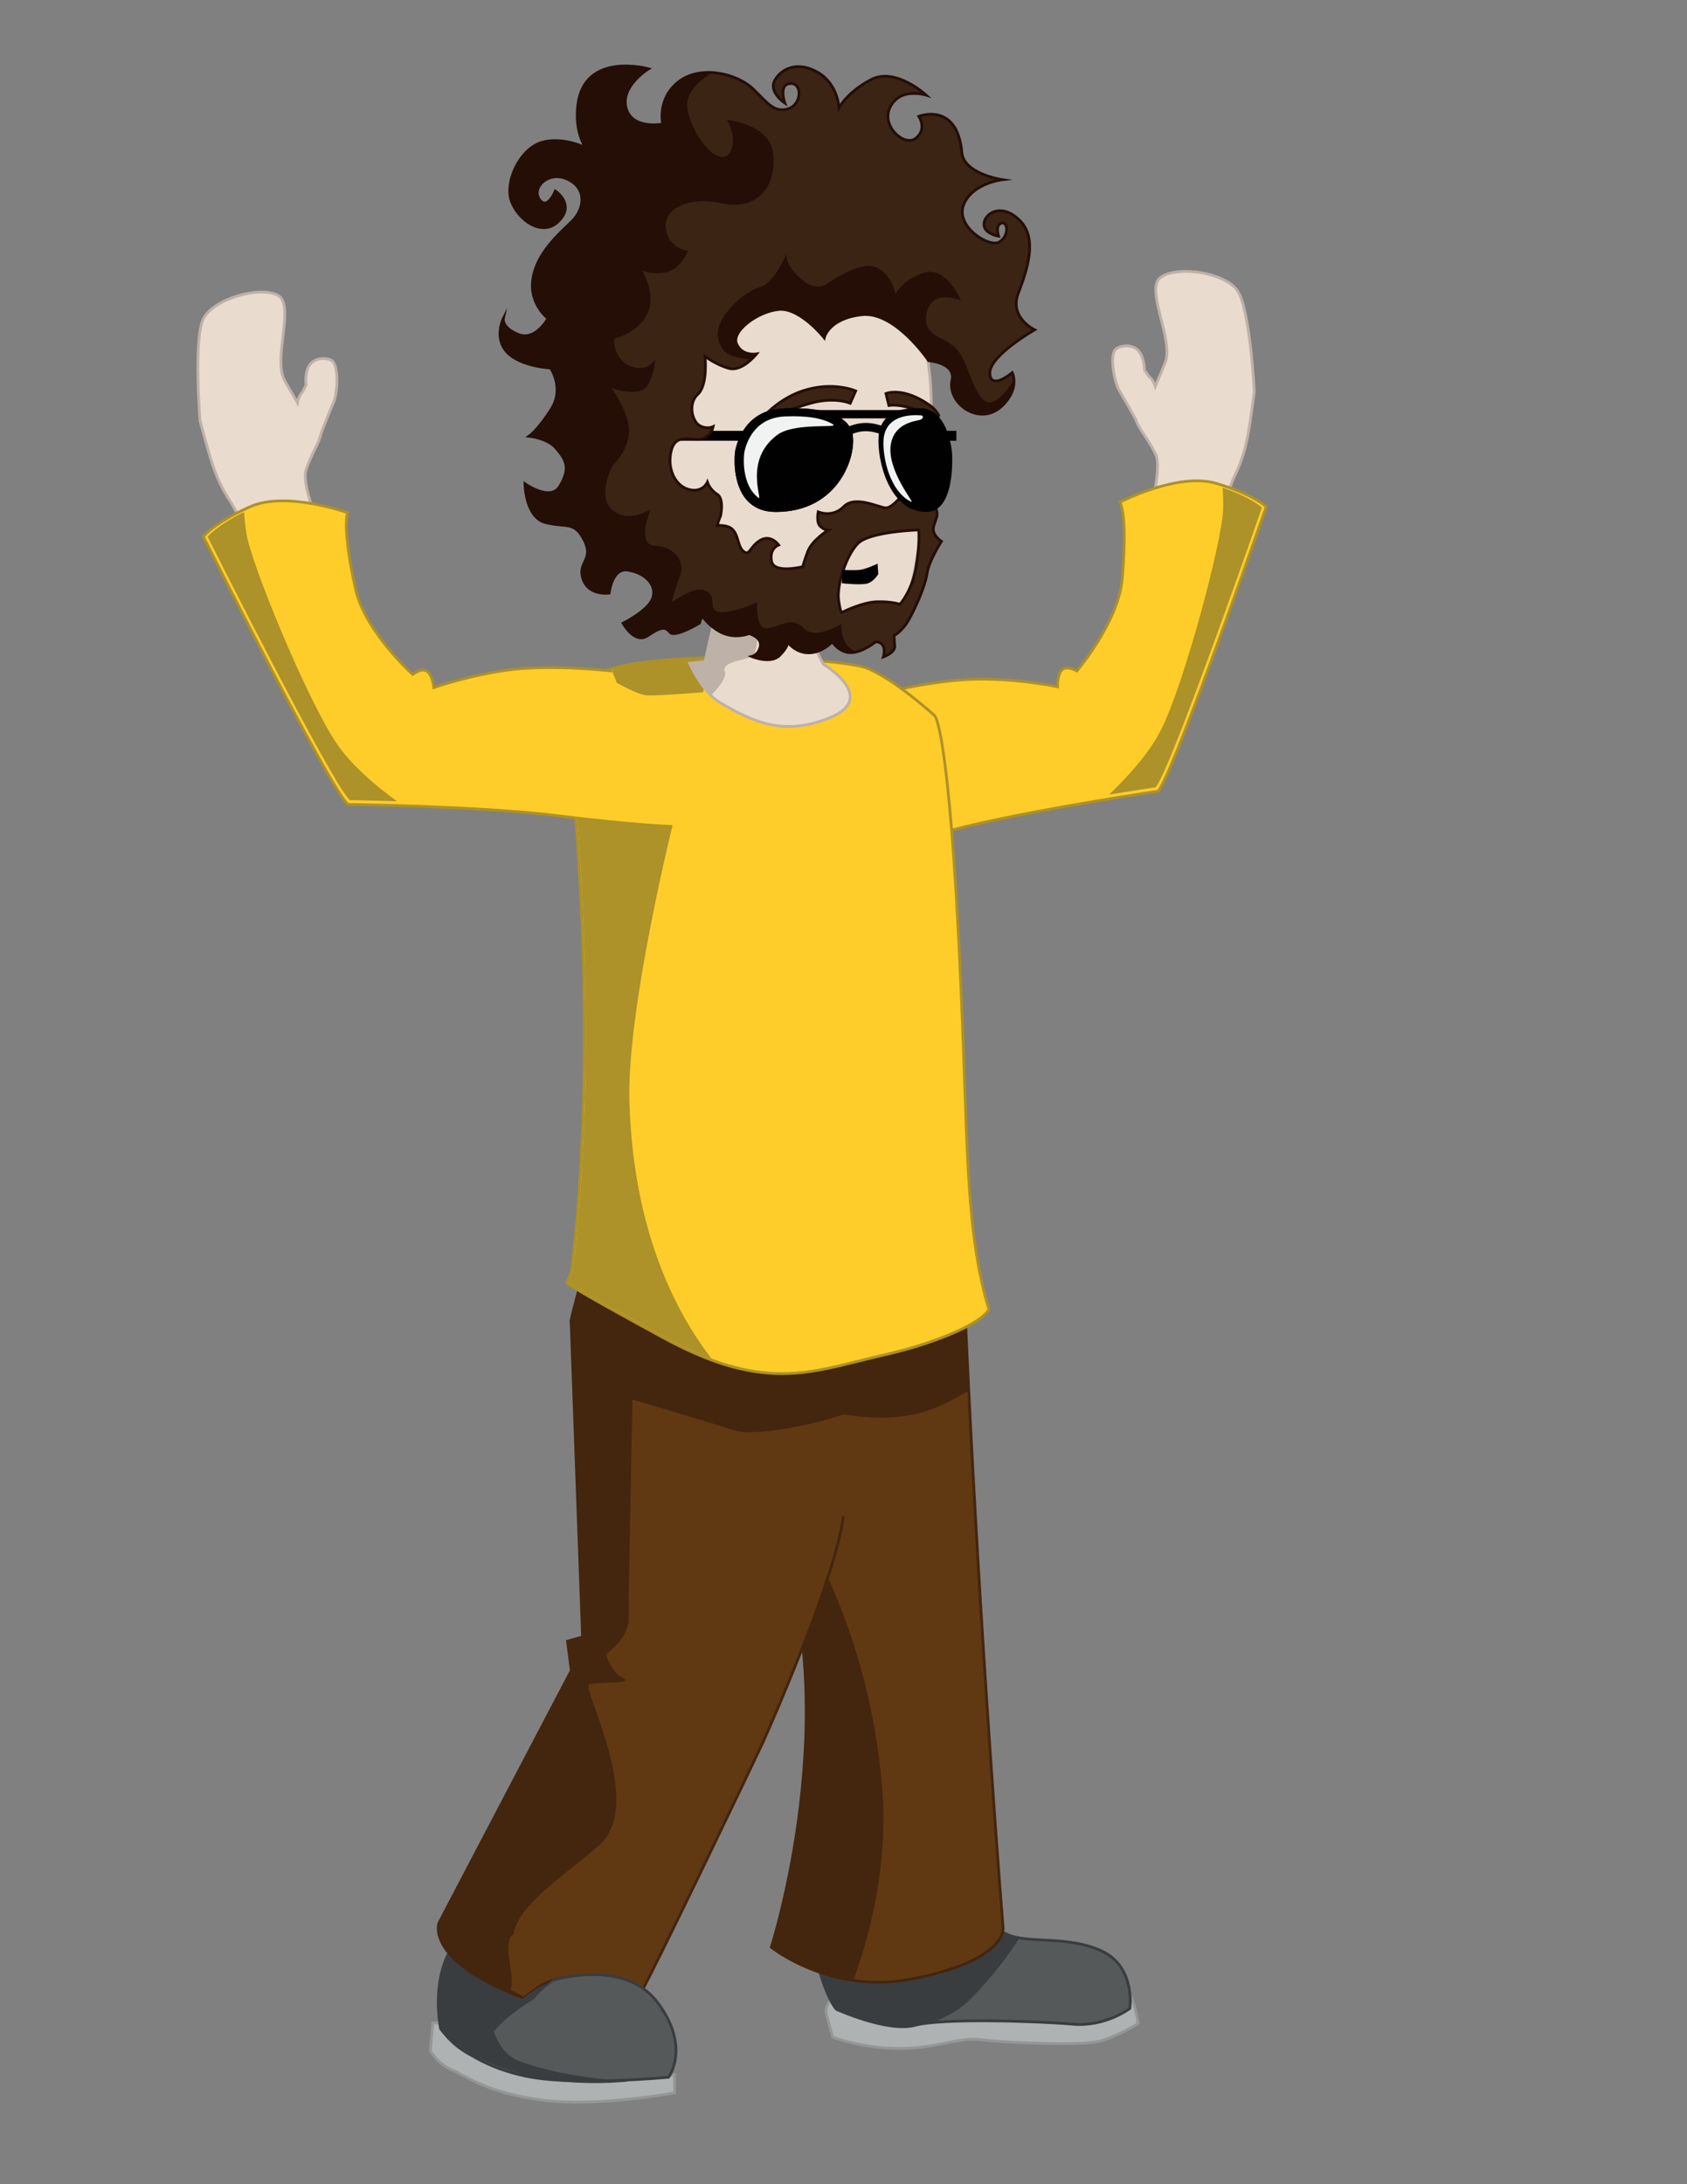 <?xml version="1.0" encoding="utf-8"?>
<!-- Generator: Adobe Illustrator 16.0.0, SVG Export Plug-In . SVG Version: 6.00 Build 0)  -->
<!DOCTYPE svg PUBLIC "-//W3C//DTD SVG 1.1//EN" "http://www.w3.org/Graphics/SVG/1.1/DTD/svg11.dtd">
<svg version="1.1" xmlns="http://www.w3.org/2000/svg" xmlns:xlink="http://www.w3.org/1999/xlink" x="0px" y="0px" width="612px"
	 height="792px" viewBox="0 0 612 792" enable-background="new 0 0 612 792" xml:space="preserve">
<rect x="0" y="0" width="612" height="792" fill="#808080" stroke="none"/>
<g id="pants">
	<path fill="#AFB2B2" stroke="#959797" stroke-miterlimit="10" d="M156.98,733.571c0,0,4.542-0.769,4.812,3.214
		c0.269,3.979,7.489,7.345,7.489,7.345s19.65,11.274,43.135,10.441c23.488-0.834,32.298-2.23,32.298-2.23v6.546
		c0,0-27.929,5.237-48.008,2.619c-20.075-2.619-27.494-8.729-32.731-10.912c-5.238-2.183-7.856-6.98-7.856-6.98L156.98,733.571z"/>
	<path fill="#56595A" stroke="#3A3D3F" stroke-miterlimit="10" d="M184.243,682.001c0,0-15.469,14.23-21.563,26.45
		c-6.094,12.217-2.812,27.216-2.812,27.216s5.681,7.938,13.416,10.466c8.981,2.934,20.733,0.537,29.604,0.786
		c16.514,0.467,17.919,0,17.919,0s5.627-12.654,7.031-21.563c1.406-8.907,0-23.439,0-23.439L184.243,682.001z"/>
	<path fill="#3A3D3F" d="M221.468,714.805l-44.96-24.983c-4.787,5.184-10.611,12.177-13.828,18.63
		c-6.094,12.217-2.812,27.216-2.812,27.216s5.681,7.938,13.416,10.466c4.651,1.52,10.039,1.604,15.391,1.371
		c5.038-4.977,7.29-12.217,7.29-12.217s3.006-17.635,9.737-18.417C212.433,716.085,221.468,714.805,221.468,714.805z"/>
	<path fill="#AFB2B2" stroke="#959797" stroke-miterlimit="10" d="M304.982,723.466c0,0-2.558-0.005-4.269,2.551
		c-1.711,2.557-0.86,4.688-0.86,4.688l2.2,7.939c0,0,11.082,4.285,24.814,4.14c13.73-0.145,20.903-4.225,28.92-3.186
		c8.016,1.042,35.971,2.326,42.809,0.615c6.835-1.711,14.35-6.475,14.35-6.475s-1.797-11.363-4.923-12.294
		c-3.127-0.925-5.784-2.93-5.784-2.93L304.982,723.466z"/>
	<path fill="#56595A" stroke="#3A3D3F" stroke-miterlimit="10" d="M301.393,684.515c0,0-0.24,0.531-0.614,1.473
		c-1.761,4.409-6.529,17.822-3.741,27.72c3.38,12.011,6.419,14.883,6.419,14.883s18.616,8.454,28.475,5.788
		c9.859-2.669,45.127-1.487,57.139-0.409c12.012,1.079,20.805-5.712,20.805-5.712s2.18-15.044-10.174-20.801
		c-12.35-5.757-26.509-2.559-34.204-5.978c-7.698-3.421-28.533-19.478-28.533-19.478s-5.488,9.562-17.312,9.893
		C307.826,692.231,301.393,684.515,301.393,684.515z"/>
	<path fill="#3A3D3F" d="M369.826,702.699c-1.596-0.272-3.053-0.655-4.329-1.221c-7.698-3.421-28.533-19.478-28.533-19.478
		s-5.488,9.562-17.312,9.893c-11.826,0.338-18.26-7.379-18.26-7.379s-0.24,0.531-0.614,1.473c-1.761,4.409-6.529,17.822-3.741,27.72
		c3.38,12.011,6.419,14.883,6.419,14.883s18.616,8.454,28.475,5.788c1.58-0.431,3.818-0.758,6.502-1.001
		c5.468-2.312,10.006-4.921,12.965-7.851C359.791,717.217,365.85,708.936,369.826,702.699z"/>
	<path fill="#603913" stroke="#44250E" stroke-miterlimit="10" d="M281.083,552.689c26.329,68.224-1.271,153.381-1.271,153.381
		s21.27,17.054,50.281,11.623c34.928-6.539,33.812-18.407,33.812-18.407s-8.354-103.402-13.54-217.697
		c-0.28-6.176-0.396-12.536-0.435-19.394h-78.043"/>
	<path fill="#44250E" d="M279.812,706.07c0,0,11.786,9.44,29.771,12.034c7.057-19.519,12.663-44.235,10.399-70.592
		c-5.694-66.336-37.466-106.57-37.466-106.57l-1.434,11.747C307.412,620.913,279.812,706.07,279.812,706.07z"/>
	<path fill="#603913" stroke="#44250E" stroke-miterlimit="10" d="M274.504,454.748l-7.182,2.797l-45.854-9.879
		c2.268,7.522-9.691,7.333-14.349,31.47c-0.018,0.093,0.057,0.182,0.084,0.273l4.145,114.17l-5.466,1.523l1.376,10.659
		l-48.028,91.555c0,0-4.729,12.345,25.951,25.331c20.768,8.791,43.366,6.55,47.26,0c4.673-7.852,41.538-84.817,44.201-90.587
		c2.641-5.732,26.983-61.166,29.274-82.277"/>
	<path fill="#603913" stroke="#44250E" stroke-miterlimit="10" d="M205.588,716.9c0,0-5.943,0.476-10.797,4.016
		c-4.852,3.539-4.852,3.539-4.852,3.539l-19.559-9.65"/>
	<path fill="#603913" stroke="#44250E" stroke-miterlimit="10" d="M281.083,552.689"/>
	<path fill="#44250E" d="M351.625,504.081c-0.435-8.647-0.859-13.669-1.259-22.492c-0.382-8.388,0,9.861,0,0
		c0,0-5.122-42.838-85.479-43.755c-54.674-0.624-55.894,31.588-57.769,41.302c-0.018,0.093,0.057,0.182,0.084,0.273l4.145,114.17
		l-5.466,1.523l1.376,10.659l-48.028,91.555c0,0-0.159,3.093,1.176,7.235c2.41,4.691,8.647,11.149,24.105,17.802
		c3.837-3.297-3.312-17.432,1.843-21.124c1.493-10.217,17.398-20.443,30.772-31.894c17.62-15.092-6.767-57.884-3.259-58.672
		c3.509-0.785,16.686-0.1,12.162-2.203c-4.521-2.102-6.183-8.73-6.183-8.73s8.347-5.585,8.224-12.857
		c-0.122-7.275,1.379-79.305,1.379-79.305s0,0,5.984,1.682c5.986,1.681,32.232,9.749,32.232,9.749
		c9.463,1.532,29.891-3.084,38.248-6.099C327.656,516.158,338.478,512.203,351.625,504.081z"/>
	<path fill="#56595A" stroke="#3A3D3F" stroke-miterlimit="10" d="M200.418,718.104c0,0,25.884-8.255,38.104,7.976
		c12.221,16.229,4.012,27.136,4.012,27.136s-32.161,3.052-49.687,0c-17.525-3.056-26.672-11.418-26.672-11.418"/>
	<g>
		<path fill="#3A3D3F" d="M205.883,716.848c1.826-0.213,3.811-0.461,5.735-0.711C209.475,716.288,207.544,716.556,205.883,716.848z"
			/>
		<path fill="#3A3D3F" d="M194.791,720.916l-28.616,20.882c0,0,1.572,1.422,4.612,3.299c0.806,0.397,1.638,0.754,2.497,1.036
			c2.325,0.76,1.81-4.556,6.338-10.061c4.528-5.504,14.104-11.198,14.104-11.198s5.213-7.002,11.862-7.974
			C202.451,717.471,194.791,720.916,194.791,720.916z"/>
	</g>
	<path fill="#3A3D3F" d="M177.445,728.432c0,0,0.659,15.187,11.229,19.072c17.229,6.34,39.789,7.151,39.789,7.151
		s-15.616,2.103-32.384-1.056c-16.77-3.158-28.684-10.812-28.684-10.812L177.445,728.432z"/>
</g>
<g id="torso">
	<path fill="#EADBCF" stroke="#BEB1A8" stroke-miterlimit="10" d="M419.233,164.695c-3.065-6.222-5.851-8.606-7.233-12.651
		c0,0-4.443-7.979-5.982-10.493c-1.515-2.479-3.382-11.033-1.748-14.353c0.657-1.334,4.599-2.768,7.668-0.909
		c3.258,1.972,3.252,7.905,3.252,7.905l1.581,2.273c1.7,1.311,2.337,3.649,2.337,3.649s0,0,3.511-8.431
		c3.515-8.432-7.618-27.025-1.446-31.206c6.17-4.181,23.305-1.746,27.823,5.053c4.518,6.798,6.036,36.49,6.036,36.49
		s-1.563,11.707-2.077,14.515c-1.098,5.971-2.346,10.44-5.027,16.011c-4.25,8.817-8.576,32.462-8.576,32.462l-26.38-4.286
		C412.971,200.726,422.555,171.439,419.233,164.695z"/>
	<path fill="#FFCD29" stroke="#AD9129" stroke-miterlimit="10" d="M318.712,251.587c0,0,20.122-5.069,35.457-5.314
		c15.34-0.244,29.49,2.746,29.49,2.746s-0.199-4.454,1.643-6.154c1.84-1.703,5.333,0.428,5.333,0.428s15.114-17.661,16.492-33.434
		c2.023-23.202-0.812-27.801-0.812-27.801s21.053-10.878,34.813-6.807c13.76,4.066,18.238,8.493,18.238,8.493
		s-33.684,97.133-39.242,103.158c0,0-48.01,7.04-74.991,14.115c-26.981,7.066-40.604,9.301-40.604,9.301"/>
	<path fill="#AD9129" d="M443.545,176.854c0.158,2.389,0.237,4.995,0.176,7.717c-0.258,11.555-14.058,63.071-22.362,79.741
		c-4.396,8.834-12.433,17.558-19.02,23.809c9.983-1.63,16.867-2.64,16.867-2.64c5.467-5.924,38.594-101.442,38.594-101.442
		S454.204,180.484,443.545,176.854z"/>
	<g>
		<path fill="#FFCD29" d="M283.663,498.084c-13.287-0.001-26.725-4.106-43.57-13.312l-1.859-1.015
			c-8.087-4.413-27.026-14.749-32.251-18.282l-0.33-0.223l1.785-4.608c0.008-0.126,0.012-0.187,0.021-0.245
			c11.288-97.022-1.923-197.039-2.058-198.038l-0.01-0.072l0.011-0.072c0.049-0.313,1.316-7.772,10.782-16.755
			c6.724-6.379,37.074-7.067,49.811-7.067c21.76,0,43.707,1.811,48.923,4.037c10.27,4.386,24.049,16.986,24.187,17.113
			c0.271,0.277,6.225,7.62,10.329,119.101c0.169,4.592,0.322,9.009,0.47,13.267c1.262,36.41,2.096,60.463,8.806,82.753l0.071,0.236
			l-0.144,0.199c-4.305,6.003-22.246,12.679-37.743,16.17c-3.316,0.748-6.479,1.537-9.536,2.3
			C302.057,495.891,293.271,498.084,283.663,498.084C283.664,498.084,283.664,498.084,283.663,498.084z"/>
		<path fill="#AD9129" d="M265.995,238.893c21.847,0,43.59,1.805,48.727,3.997c10.31,4.403,24.045,17.021,24.045,17.021
			s6.022,6.181,10.167,118.751c1.596,43.336,1.771,71.146,9.297,96.146c-4.297,5.992-22.428,12.59-37.447,15.974
			c-13.596,3.063-24.488,6.802-37.12,6.802c-11.748,0-25.001-3.234-43.33-13.251c-7.005-3.828-28.431-15.459-34.069-19.272
			l1.669-4.309c0.009-0.098,0.009-0.193,0.021-0.285c11.428-98.223-2.058-198.173-2.058-198.173s1.181-7.501,10.632-16.47
			C221.906,240.721,244.003,238.893,265.995,238.893 M265.995,237.893c-12.797,0-43.301,0.702-50.155,7.205
			c-9.587,9.099-10.881,16.72-10.931,17.041l-0.023,0.144l0.02,0.145c0.135,0.999,13.337,100.958,2.056,197.924
			c-0.007,0.049-0.012,0.114-0.017,0.183l-1.613,4.165l-0.288,0.743l0.66,0.446c5.244,3.547,23.51,13.516,32.289,18.306l1.861,1.017
			c16.923,9.248,30.435,13.373,43.81,13.373c9.668,0,18.483-2.2,27.816-4.529c3.055-0.763,6.213-1.551,9.523-2.297
			c7.883-1.776,16.229-4.349,22.901-7.058c5.447-2.213,12.496-5.623,15.139-9.309l0.287-0.4l-0.142-0.471
			c-6.692-22.229-7.525-46.256-8.786-82.627c-0.147-4.259-0.301-8.676-0.47-13.268c-4.042-109.786-9.806-118.752-10.45-119.413
			l-0.019-0.02l-0.021-0.019c-0.566-0.52-13.98-12.785-24.329-17.204C309.846,239.722,287.812,237.893,265.995,237.893
			L265.995,237.893z"/>
	</g>
	<path fill="#AD9129" d="M258.044,492.564c-12.25-15.988-28.366-45.313-29.716-93.351c-0.929-33.028,15.556-99.533,15.556-99.533
		l-34.518-3.04c0,0,0,0.001,0,0.002c3.022,37.652,5.887,101.087-1.412,163.824c-0.013,0.092-0.013,0.188-0.021,0.285l-1.669,4.309
		c5.639,3.813,27.064,15.444,34.069,19.272C246.825,487.881,252.668,490.561,258.044,492.564z"/>
	<path fill="#AD9129" d="M222.102,243.326c-1.697,1.611-8.69,5.669-9.895,7.147c0,0-2.746,2.458-8.137,9.459
		c3.862-0.524,6.633-0.696,8.605,1.044c6.144,5.42,3.087-11.802,3.853-15.153c0.767-3.349,12.684,6.203,18.472,6.316
		c5.793,0.114,20.084-1.153,20.084-1.153l1.988-11.988C238.311,239.453,226.751,238.918,222.102,243.326z"/>
	<path fill="#EADBCF" stroke="#BEB1A8" stroke-miterlimit="10" d="M298.749,240.888c0,0,20.091,12.002,2.354,19.326
		c-16.548,6.831-27.784,1.712-39.9-5.459c-6.551-3.876-11.052-14.272-11.052-14.272l5.636-0.613c0,0,2.44-11.061,4.37-19.302
		c1.932-8.241,3.655-18.424,3.655-18.424l33.352,9.493c0,0-4.069,16.268-2.313,20.938
		C296.607,237.246,298.749,240.888,298.749,240.888z"/>
	<path fill="#BEB1A8" d="M273.973,217.687l-11.926-5.991c-0.56,2.848-1.211,5.981-1.89,8.873c-1.93,8.241-4.37,19.302-4.37,19.302
		l-5.636,0.613c0,0,3.036,7.003,7.746,11.656c0-0.002,6.114-5.771,5.055-8.637c-1.061-2.867,3.872-3.656,8.882-5.032
		c5.012-1.374,1.93-16.49,1.93-16.49L273.973,217.687z"/>
	<path fill="#EADBCF" stroke="#BEB1A8" stroke-miterlimit="10" d="M111.03,170.403c2.221-6.571,4.668-9.301,5.508-13.492
		c0,0,3.355-8.493,4.55-11.188c1.177-2.657,1.903-11.381-0.154-14.458c-0.826-1.237-4.921-2.139-7.72,0.106
		c-2.971,2.382-2.185,8.265-2.185,8.265l-1.269,2.461c-1.513,1.522-1.836,3.924-1.836,3.924s0,0-4.591-7.897s4-27.792-2.667-31.125
		s-23.333,1.333-26.918,8.667s-1.186,36.967-1.186,36.967s3.087,11.4,3.967,14.117c1.873,5.775,3.696,10.041,7.088,15.211
		c5.373,8.182,12.769,31.053,12.769,31.053l25.587-7.717C121.974,205.297,108.623,177.525,111.03,170.403z"/>
	<path fill="#FFCD29" stroke="#AD9129" stroke-miterlimit="10" d="M222.102,243.326c0,0-20.614-2.38-35.848-0.607
		c-15.238,1.775-28.873,6.599-28.873,6.599s-0.389-4.441-2.437-5.884c-2.048-1.446-5.231,1.126-5.231,1.126
		s-17.305-15.521-20.743-30.976c-5.057-22.734-2.85-27.666-2.85-27.666s-22.301-8.016-35.408-2.171
		c-13.105,5.84-16.963,10.817-16.963,10.817s46.162,91.861,52.465,97.103c0,0,48.518,0.668,76.195,4.135
		c27.678,3.458,41.476,3.881,41.476,3.881"/>
	<path fill="#AD9129" d="M88.527,185.653c0.159,2.389,0.423,4.982,0.841,7.673c1.774,11.42,22.227,60.675,32.65,76.108
		c5.52,8.179,14.634,15.77,21.986,21.102c-10.111-0.304-17.069-0.4-17.069-0.4c-6.197-5.153-51.595-95.488-51.595-95.488
		S78.438,190.653,88.527,185.653z"/>
	<g id="head">
		<path fill="#EADBCF" stroke="#BEB1A8" stroke-miterlimit="10" d="M326.672,226.115c-3.87,5.033-50.954,15.242-74.916-7.627
			c-25.03-23.887-22.434-82.722-12.665-99.672c17.168-29.78,70.107-21.476,89.775-5.668
			C348.535,128.958,330.537,221.079,326.672,226.115z"/>
		<rect x="243" y="156.23" fill="#010101" width="26.521" height="3.588"/>
		<path d="M305.974,162.709c0,0-5.522-1.778-12.244,1.339c-4.702,2.18-7.743,6.442-7.743,6.442l1.851,0.597
			c0,0,1.604-1.888,8.141-4.486c5.367-2.134,9.045-0.947,9.045-0.947L305.974,162.709z"/>
		<path d="M323.6,164.101c0,0,5.289-1.302,11.211,1.687c0.861,0.437,1.643,0.944,2.35,1.479l-0.24,2.874
			c-1.055-0.631-2.494-1.388-4.443-2.236c-4.762-2.081-8.287-1.211-8.287-1.211L323.6,164.101z"/>
		<path fill="#3C2415" stroke="#240E06" stroke-miterlimit="10" d="M310.415,141.755c0,0-8.367-3.708-19.433,0.06
			c-7.738,2.639-12.874,8.13-12.874,8.13l2.459,1.934c0,0,2.832-2.697,13.522-5.685c8.77-2.451,14.347,0.022,14.347,0.022
			L310.415,141.755z"/>
		<path fill="#3C2415" stroke="#240E06" stroke-miterlimit="10" d="M321.405,142.698c0,0,6.202-2.637,16.019,4.363
			c2.122,1.511,3.106,3.53,3.106,3.53l-1.321,3.47c0,0-1.597-2.845-4.65-4.379c-7.162-3.6-12.088-2.657-12.088-2.657
			L321.405,142.698z"/>
		<g id="hair">
			<path fill="#3C2415" stroke="#240E06" stroke-miterlimit="10" d="M336.334,207.819c0.686-4.596,5.18-11.522,5.18-11.522
				s-3.83-2.391-2.771-5.637c1.06-3.247,1.635-3.824,0.836-6.228c-0.798-2.409-3.621-1.818-3.621-1.818s-5.023,2.463-6.482,0.813
				c-1.465-1.653-2.693-3.332-2.693-3.332s-3.135,4.078-5.426,4.078c-2.293-0.006-11.098-4.72-15.237-0.487
				c-4.141,4.229-9.294,1.927-9.294,1.927s-0.798,3.898,0.801,5.275c1.597,1.375,2.743,1.377,2.743,1.377s-5.835,3.649-7.4,7.892
				c-1.563,4.239-1.7,5.316-1.7,5.316s-10.569,2.722-11.401-2c-0.831-4.718,2.608-5.855,2.608-5.855s-2.927-4.204-6.987-1.506
				c-3.656,2.433-3.574,5.798-5.916,3.694c-2.338-2.102-1.51-7.276-5.306-8.758c-1.088-0.425-2.544-0.554-4.064-0.532
				c0.472-1.881,1.205-3.484,1.205-3.484s1.39-6.186-1.247-7.794c-2.632-1.612-3.542-4.363-3.542-4.363s-1.728,4.006-6.845,2.582
				c-5.121-1.424-7.93-7.998-6.198-14.298c1.733-6.299,7.342-3.194,10.897-3.99c3.551-0.794,4.249-4.466,4.249-4.466
				s-2.296,1.145-4.958-0.399c-2.666-1.551-4.31-7.979-0.603-11.362c3.706-3.384,2.603-13.747,2.603-13.747s3.915,3.051,8.701,4.373
				c4.787,1.322,9.979-5.216,9.979-5.216s-5.247,0.936-7.249-3.643c-2.004-4.577,7.65-11.801,15.364-12.513
				c7.718-0.713,16.45,10.271,16.45,10.271s1.504-6.989,13.619-8.359c12.115-1.372,24.296,16.689,24.296,16.689
				s9.85,0.714,8.467,7.051c-1.839,8.415,9.927,16.822,17.832,9.583c6.962-6.376,4.002-12.302,4.002-12.302
				s-7.858,6.631-8.153,0.261c-0.289-6.373,16.267-15.787,16.267-15.787s-9.314-4.371-5.942-13.253
				c3.373-8.884,7.123-20.071,0.422-26.548c-6.701-6.479-12.653-2.313-12.858,1.32c-0.207,3.629,5.292,4.521,5.292,4.521
				s-1.389-4.118,1.1-4.736c2.486-0.616,2.695,5.088-1.025,6.953c-3.716,1.865-15.764-5.743-12.764-13.57
				c2.997-7.827,14.027-9.131,14.027-9.131s-13.956-2.042-14.656-9.851c-1.664-18.574-15.6-13.129-15.6-13.129
				s3.224,4.731-1.259,8.08c-4.481,3.348-14.785-6.495-7.31-13.94c4.049-4.033,11.195-1.842,11.195-1.842
				s-11.049-10.221-19.886-5.638c-8.836,4.585-11.706,10.299-11.706,10.299s-0.357-8.578-7.561-12.821
				c-7.204-4.241-13.177-1.641-15.672,2.704c-2.495,4.348,3.589,8.34,3.589,8.34s-2.471-6.843,2.004-7.083
				c4.476-0.24,4.213,7.715-0.889,9.198c-5.101,1.483-7.331-2.128-12.792-7.36c-5.462-5.233-18.635-8.739-26.729-2.537
				c-8.094,6.199-5.873,15.406-5.873,15.406s-11.069,2.217-13.293-5.744c-2.224-7.965,8.107-14.284,8.107-14.284
				s-23.364-6.505-25.638,13.254c-1.156,10.039,2.858,15.368,2.858,15.368s-8.199-4.12-15.815-1.962
				c-8.032,2.271-13.896,14.654-10.955,21.804c2.94,7.152,12.502,13.511,18.235,5.198c3.635-5.272-2.467-9.337-2.467-9.337
				s-2.732,6.702-5.479,3.477c-3.72-4.366,2.758-11.067,9.841-7.82c7.082,3.245,6.438,10.717,1.581,15.429
				c-4.854,4.708-12.559,11.372-14.073,20.591c-1.521,9.213,5.462,14.512,5.462,14.512s-4.479,8.294-10.714,5.838
				c-6.234-2.452-5.48-5.809-5.48-5.809s-3.496,6.958,1.343,12.19c4.842,5.231,15.782,5.749,15.782,5.749s5.082,7.222,0.344,14.796
				c-4.741,7.577-8.101,9.932-8.101,9.932s6.593,0.668,9.689,4.246c3.74,4.322,5.45,7.386,1.34,14.055
				c-3.37,5.462-12.556-1.019-12.556-1.019s0.1,12.186,7.558,14.065c7.457,1.878,10.319-0.729,13.93,6.334
				c3.502,6.854-1.899,7.847-0.699,13.16c1.639,7.266,9.754,6.049,9.754,6.049s0.963-9.421,6.976-8.313
				c7.201,1.325,10.53,6.222,8.659,10.571c-1.878,4.346-10.588,8.684-10.588,8.684s4.212,7.718,8.945,4.494
				c4.728-3.225,6.346-3.346,8.082-1.23c1.735,2.118,10.701-3.341,10.701-3.341s0.249-1.101,0.895-2.587
				c1.366,1.771,3.722,4.338,6.87,5.922c5.168,2.597,10.23,0.479,10.23,0.479s4.559,1.26,4.099,4.449
				c-0.461,3.185-3.097,3.868-3.097,3.868s6.765,2.872,10.033-0.384c3.269-3.257,2.928-4.863,2.928-4.863s2.854,4.016,7.785,3.912
				c4.928-0.104,8.422-4.011,8.422-4.011s2.551,4.076,6.863,3.946c4.313-0.127,8.79-3.899,8.79-3.899s1.833-0.227,2.747,1.378
				c0.913,1.606,0.115,4.074,0.115,4.074s4.35-1.544,4.123-3.951c-0.221-2.407-0.213-3.837-0.213-3.837s2.944-1.387,5.433-5.875
				C332.287,220.063,335.649,212.415,336.334,207.819z M326.446,219.135c0,0-2.634-1.04-8.137-0.933
				c-5.499,0.104-12.87,3.858-12.87,3.858s-0.433,0.93-1.21-4.377c-0.778-5.3,2.654-16.121,6.927-20.568
				c4.275-4.45,22.113-4.961,22.113-4.961s0.553,4.876-0.978,13.634C330.758,214.546,326.446,219.135,326.446,219.135z"/>
			<path fill="#240E06" d="M227.978,206.745c7.201,1.325,10.53,6.222,8.659,10.571c-1.878,4.346-10.588,8.684-10.588,8.684
				s4.212,7.718,8.945,4.494c4.728-3.225,6.346-3.346,8.082-1.23c1.735,2.118,10.701-3.341,10.701-3.341s0.249-1.101,0.895-2.587
				c1.366,1.771,3.722,4.338,6.87,5.922c5.168,2.597,10.23,0.479,10.23,0.479s4.559,1.26,4.099,4.449
				c-0.461,3.185-3.097,3.868-3.097,3.868s6.765,2.872,10.033-0.384c3.269-3.257,2.928-4.863,2.928-4.863s2.854,4.016,7.785,3.912
				c4.928-0.104,8.422-4.011,8.422-4.011s2.551,4.076,6.863,3.946c0.619-0.019,1.243-0.117,1.857-0.266
				c-0.141-0.071-0.271-0.156-0.418-0.219c-5.617-2.439-4.992-9.895-4.992-9.895s-9.522,5.952-13.654,1.518
				s-8.167-0.812-12.965,0.042c-4.799,0.86-3.921-9.52-3.921-9.52s-7.5,3.786-13.179,3.601c-5.681-0.185-0.455-6.049-6.116-7.957
				c-3.978-1.347-11.705,4.445-11.705,4.445s1.133-4.74,3.027-9.742c1.894-4.998-2.05-10.48-9.161-10.785
				c-7.108-0.305-1.441-13.325-1.441-13.325s-7.847,5.395-13.804,0.532c-5.957-4.861-0.258-15.998-0.258-15.998
				s7.016-6.744,6.051-14.112c-0.965-7.371-6.361-14.28-6.361-14.28s6.243,2.436,10.722,0.954
				c4.481-1.487,5.216-11.306,5.216-11.306s-2.964,4.97-9.137,2.393c-6.173-2.579-5.771-9.882-5.771-9.882s8.988-2.097,12.174-9.363
				c3.184-7.269-2.056-15.42-2.056-15.42s3.76,1.807,9.042,0.581c5.285-1.226,7.604-7.701,7.604-7.701s-7.086-0.759-8.003-8.224
				c-0.919-7.46,8.945-11.572,20.155-9.009c11.936,2.731,19.91-4.864,18.877-17.586c-0.913-11.192-16.948-12.715-16.948-12.715
				s4.463,6.906,0.911,12.125c-3.557,5.214-12.861-5.06-15.08-15.509c-1.343-6.331,4.354-10.998,9.058-13.698
				c-4.33-0.282-8.737,0.589-12.208,3.249c-8.094,6.199-5.873,15.406-5.873,15.406s-11.069,2.217-13.293-5.744
				c-2.224-7.965,8.107-14.284,8.107-14.284s-23.364-6.505-25.638,13.254c-1.156,10.039,2.858,15.368,2.858,15.368
				s-8.199-4.12-15.815-1.962c-8.032,2.271-13.896,14.654-10.955,21.804c2.94,7.152,12.502,13.511,18.235,5.198
				c3.635-5.272-2.467-9.337-2.467-9.337s-2.732,6.702-5.479,3.477c-3.72-4.366,2.758-11.067,9.841-7.82
				c7.082,3.245,6.438,10.717,1.581,15.429c-4.854,4.708-12.559,11.372-14.073,20.591c-1.521,9.213,5.462,14.512,5.462,14.512
				s-4.479,8.294-10.714,5.838c-6.234-2.452-5.48-5.809-5.48-5.809s-3.496,6.958,1.343,12.19c4.842,5.231,15.782,5.749,15.782,5.749
				s5.082,7.222,0.344,14.796c-4.741,7.577-8.101,9.932-8.101,9.932s6.593,0.668,9.689,4.246c3.74,4.322,5.45,7.386,1.34,14.055
				c-3.37,5.462-12.556-1.019-12.556-1.019s0.1,12.186,7.558,14.065c7.457,1.878,10.319-0.729,13.93,6.334
				c3.502,6.854-1.899,7.847-0.699,13.16c1.639,7.266,9.754,6.049,9.754,6.049S221.965,205.637,227.978,206.745z"/>
			<path fill="#240E06" d="M260.44,122.239c1.356,6.594,4.917,7.14,11.092,8.062c0.313,0.048,0.634,0.077,0.957,0.107
				c1.203-1.103,1.958-2.057,1.958-2.057s-5.247,0.936-7.249-3.643c-2.004-4.577,7.65-11.801,15.364-12.513
				c7.718-0.713,16.45,10.271,16.45,10.271s1.504-6.989,13.619-8.359c12.115-1.372,24.296,16.689,24.296,16.689
				s9.85,0.714,8.467,7.051c-1.839,8.415,9.927,16.822,17.832,9.583c4.048-3.708,4.739-7.26,4.61-9.585
				c-2.707,4.126-6.823,9.215-9.955,7.835c-5.094-2.25-6.561-15.432-11.525-19.794c-4.967-4.363-12.195-4.259-10.057-12.829
				c2.142-8.573,12.327-4.077,12.327-4.077s-5.198-12.568-13.284-10.098c-8.089,2.47-10.461,7.814-10.461,7.814
				s-1.23-7.464-7.193-9.835c-5.963-2.376-17.668,6.06-17.668,6.06s-3.86,3.347-9.818-2.133c-5.956-5.483-4.83-8.964-4.83-8.964
				s-4.257,10.944-9.975,12.42C269.675,105.719,259.087,115.648,260.44,122.239z"/>
		</g>
		<path d="M305.433,211.494c0,0,7.298,0.831,9.513,0c2.216-0.831,3.672-3.321,3.672-3.321l-0.248-3.804c0,0-4.008,1.951-6.344,2.254
			c-2.338,0.303-6.593,0-6.593,0V211.494z"/>
		<line fill="none" stroke="#010101" stroke-width="3" stroke-miterlimit="10" x1="294.02" y1="150.19" x2="333.291" y2="150.19"/>
		<path fill="none" stroke="#010101" stroke-width="3" stroke-miterlimit="10" d="M305.715,157.444c0,0,3.693-2.585,8.371-2.585
			s9.11,2.585,9.11,2.585"/>
		<path fill="#010101" d="M266.812,162.984c0.683-2.932,3.817-14.28,17.235-14.896c16.035-0.736,24.572,3.229,25.36,10.095
			c0.984,8.577-6.004,27.453-27.946,27.453C264.966,185.636,266.13,165.916,266.812,162.984z"/>
		<path fill="#010101" d="M266.812,162.984c0.683-2.932,3.817-14.28,17.235-14.896c16.035-0.736,24.572,3.229,25.36,10.095
			c0.984,8.577-6.004,27.453-27.946,27.453C264.966,185.636,266.13,165.916,266.812,162.984z"/>
		<path fill="#F1F2F2" d="M270.109,163.581c0.577-2.476,3.223-12.058,14.553-12.578c8.197-0.376,14.074,0.703,17.583,2.899
			c2.287,1.431-14.036-0.764-20.173,3.729c-12.55,9.188-5.121,24.228-6.922,22.886C268.973,175.913,269.663,165.498,270.109,163.581
			z"/>
		<rect x="343.562" y="156.23" fill="#010101" width="3.373" height="3.588"/>
		<path fill="#010101" d="M345.248,162.984c-0.425-2.932-2.375-14.28-10.729-14.896c-9.982-0.736-15.298,3.229-15.789,10.095
			c-0.612,8.577,3.739,27.453,17.397,27.453C346.398,185.636,345.674,165.916,345.248,162.984z"/>
		<path fill="#F1F2F2" d="M334.188,150.625c-8.632-0.636-13.227,2.791-13.651,8.728c-0.446,6.258,2.164,18.86,10.089,22.639
			c1.464,0.699-9.272-11.749-7.391-21.23c1.408-7.098,8-7.891,10.556-8.542C334.863,151.944,335.225,150.701,334.188,150.625z"/>
	</g>
</g>
</svg>
